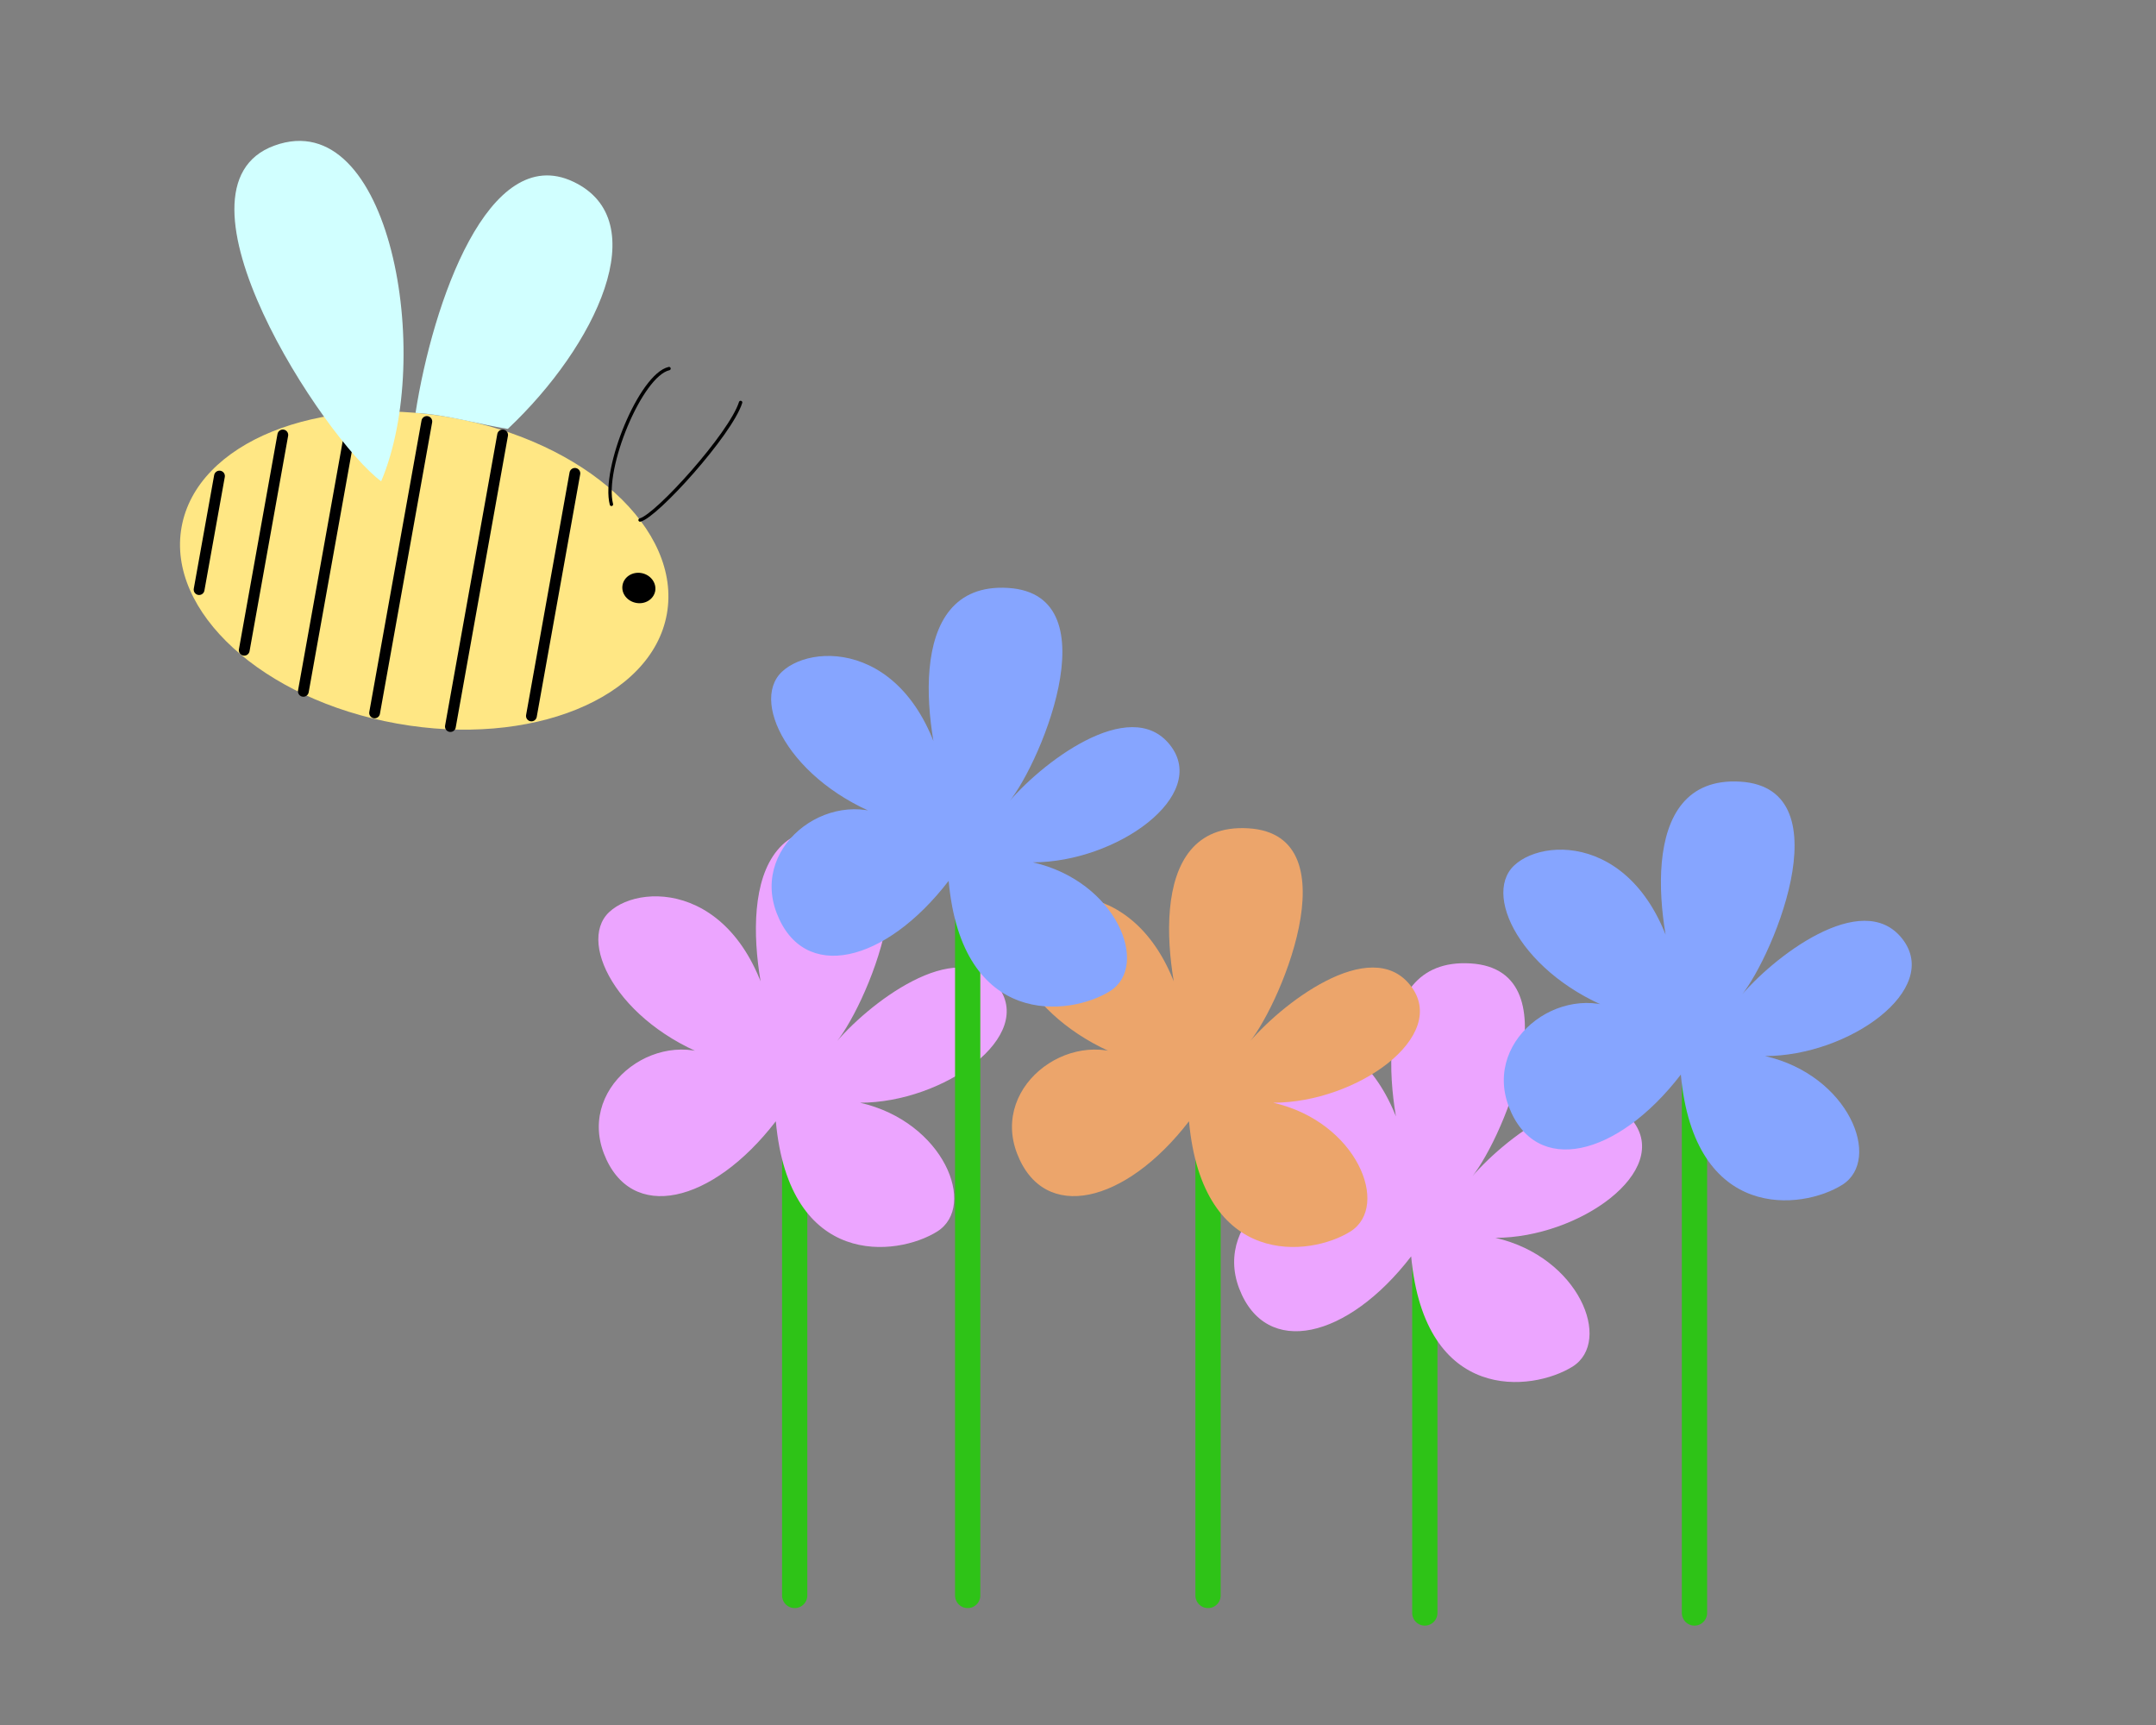 <?xml version="1.0" encoding="utf-8"?>
<!-- Generator: Adobe Illustrator 22.1.0, SVG Export Plug-In . SVG Version: 6.00 Build 0)  -->
<svg version="1.1" id="Calque_1" xmlns="http://www.w3.org/2000/svg" xmlns:xlink="http://www.w3.org/1999/xlink" x="0px" y="0px"
	 viewBox="0 0 1280 1024" style="enable-background:new 0 0 1280 1024;" xml:space="preserve">
<rect x="0" y="0" width="1280" height="1024" fill="#808080" stroke="none"/>
<style type="text/css">
	.st0{fill:#FFE784;}
	.st1{fill:none;stroke:#000000;stroke-width:6.409;stroke-linecap:round;stroke-miterlimit:10;}
	.st2{fill:none;stroke:#000000;stroke-width:2;stroke-linecap:round;stroke-miterlimit:10;}
	.st3{fill:#D1FFFF;}
	.st4{fill:none;stroke:#2EC317;stroke-width:15;stroke-linecap:round;stroke-miterlimit:10;}
	.st5{fill:#ECA5FF;}
	.st6{fill:#86A5FF;}
	.st7{fill:#ECA56B;}
</style>
<g>
	<path class="st0" d="M395.9,364.5c-9,50.2-80.8,79.3-160.3,65C156,415.3,98.8,363,107.8,312.9c9-50.2,80.8-79.3,160.3-65
		C347.7,262.1,404.9,314.3,395.9,364.5z"/>
	<line class="st1" x1="130.3" y1="282.6" x2="118.2" y2="350"/>
	<line class="st1" x1="167.9" y1="258.2" x2="145" y2="386"/>
	<line class="st1" x1="341.3" y1="281" x2="315.5" y2="425"/>
	<line class="st1" x1="209.3" y1="247.5" x2="180.1" y2="410.4"/>
	<line class="st1" x1="253.4" y1="250.2" x2="222.4" y2="423.2"/>
	<line class="st1" x1="298.4" y1="258.2" x2="267.4" y2="431.3"/>
	<path d="M389,350.8c-0.9,4.9-5.9,8.1-11.3,7.1c-5.4-1-9-5.7-8.1-10.6c0.9-4.9,5.9-8.1,11.3-7.1C386.2,341.2,389.8,345.9,389,350.8z
		"/>
	<path class="st2" d="M363,299.4c-5.5-21.2,17.4-76.8,34.2-80.6"/>
	<path class="st2" d="M380,308.7c9.8-2.4,53.8-51.1,59.7-69.8"/>
	<path class="st3" d="M226.3,285.7c-33.8-24.9-132-174.5-63.3-199.3C231.7,61.5,257.9,211.2,226.3,285.7z"/>
	<path class="st3" d="M246.7,245.1c10.2-65.4,43.3-160.9,93.5-137.3c49.1,23,13.6,97.6-38.7,146.8
		C284.2,251.9,265.8,246.2,246.7,245.1z"/>
</g>
<line class="st4" x1="471.8" y1="947.1" x2="471.8" y2="665.2"/>
<path class="st5" d="M460.6,665.6c-37.7,49-86.2,60.6-102.1,19.1c-15.9-41.5,34.8-77.3,70.6-54.6c-59.6-18.8-87.4-69.7-67.5-88.6
	c19.9-18.8,85.4-17,99.3,77.3c-13.9-37.7-28.7-130.9,34.9-127.1c63.6,3.8,16.8,110.2-1.1,129c19.9-24.5,73.5-65.9,97.3-35.8
	c23.8,30.1-31.8,69.7-81.4,69.7c49.7,11.3,69.7,61.3,45.9,76.4C532.5,746.1,468.6,753.3,460.6,665.6z"/>
<line class="st4" x1="845.9" y1="957.5" x2="845.9" y2="675.6"/>
<path class="st5" d="M837.8,745.8c-37.7,49-86.2,60.6-102.1,19.1c-15.9-41.5,34.8-77.2,70.6-54.6c-59.6-18.8-87.4-69.7-67.5-88.6
	c19.9-18.8,85.4-17,99.3,77.3c-13.9-37.7-28.7-130.9,34.9-127.1c63.6,3.8,16.8,110.2-1.1,129c19.9-24.5,73.5-66,97.3-35.8
	s-31.8,69.7-81.4,69.7c49.7,11.3,69.7,61.3,45.9,76.4C909.7,826.2,845.8,833.5,837.8,745.8z"/>
<line class="st4" x1="1006" y1="957.5" x2="1006" y2="606"/>
<path class="st6" d="M997.9,637.9c-37.7,49-86.2,60.6-102.1,19.1c-15.9-41.5,34.8-77.2,70.6-54.6c-59.6-18.8-87.4-69.7-67.5-88.6
	c19.9-18.8,85.4-17,99.3,77.3c-13.9-37.7-28.7-130.9,34.9-127.1c63.6,3.8,16.8,110.2-1.1,129c19.9-24.5,73.5-66,97.3-35.8
	s-31.8,69.7-81.4,69.7c49.7,11.3,69.7,61.3,45.9,76.4C1069.8,718.4,1005.9,725.6,997.9,637.9z"/>
<line class="st4" x1="717.2" y1="947.1" x2="717.2" y2="665.2"/>
<path class="st7" d="M705.9,665.6c-37.7,49-86.2,60.6-102.1,19.1c-15.9-41.5,34.8-77.3,70.6-54.6c-59.6-18.8-87.4-69.7-67.5-88.6
	c19.9-18.8,85.4-17,99.3,77.3c-13.9-37.7-28.7-130.9,34.9-127.1c63.6,3.8,16.8,110.2-1.1,129c19.9-24.5,73.5-65.9,97.3-35.8
	c23.8,30.1-31.8,69.7-81.4,69.7c49.7,11.3,69.7,61.3,45.9,76.4C777.8,746.1,713.9,753.3,705.9,665.6z"/>
<line class="st4" x1="574.5" y1="947.1" x2="574.5" y2="513.8"/>
<path class="st6" d="M563.2,522.9c-37.7,49-86.2,60.6-102.1,19.1c-15.9-41.5,34.8-77.2,70.6-54.6c-59.6-18.8-87.4-69.7-67.5-88.6
	c19.9-18.8,85.4-17,99.3,77.3c-13.9-37.7-28.7-130.9,34.9-127.1c63.6,3.8,16.8,110.2-1.1,129c19.9-24.5,73.5-65.9,97.3-35.8
	c23.8,30.1-31.8,69.7-81.4,69.7c49.7,11.3,69.7,61.3,45.9,76.4C635.1,603.4,571.2,610.6,563.2,522.9z"/>
</svg>
